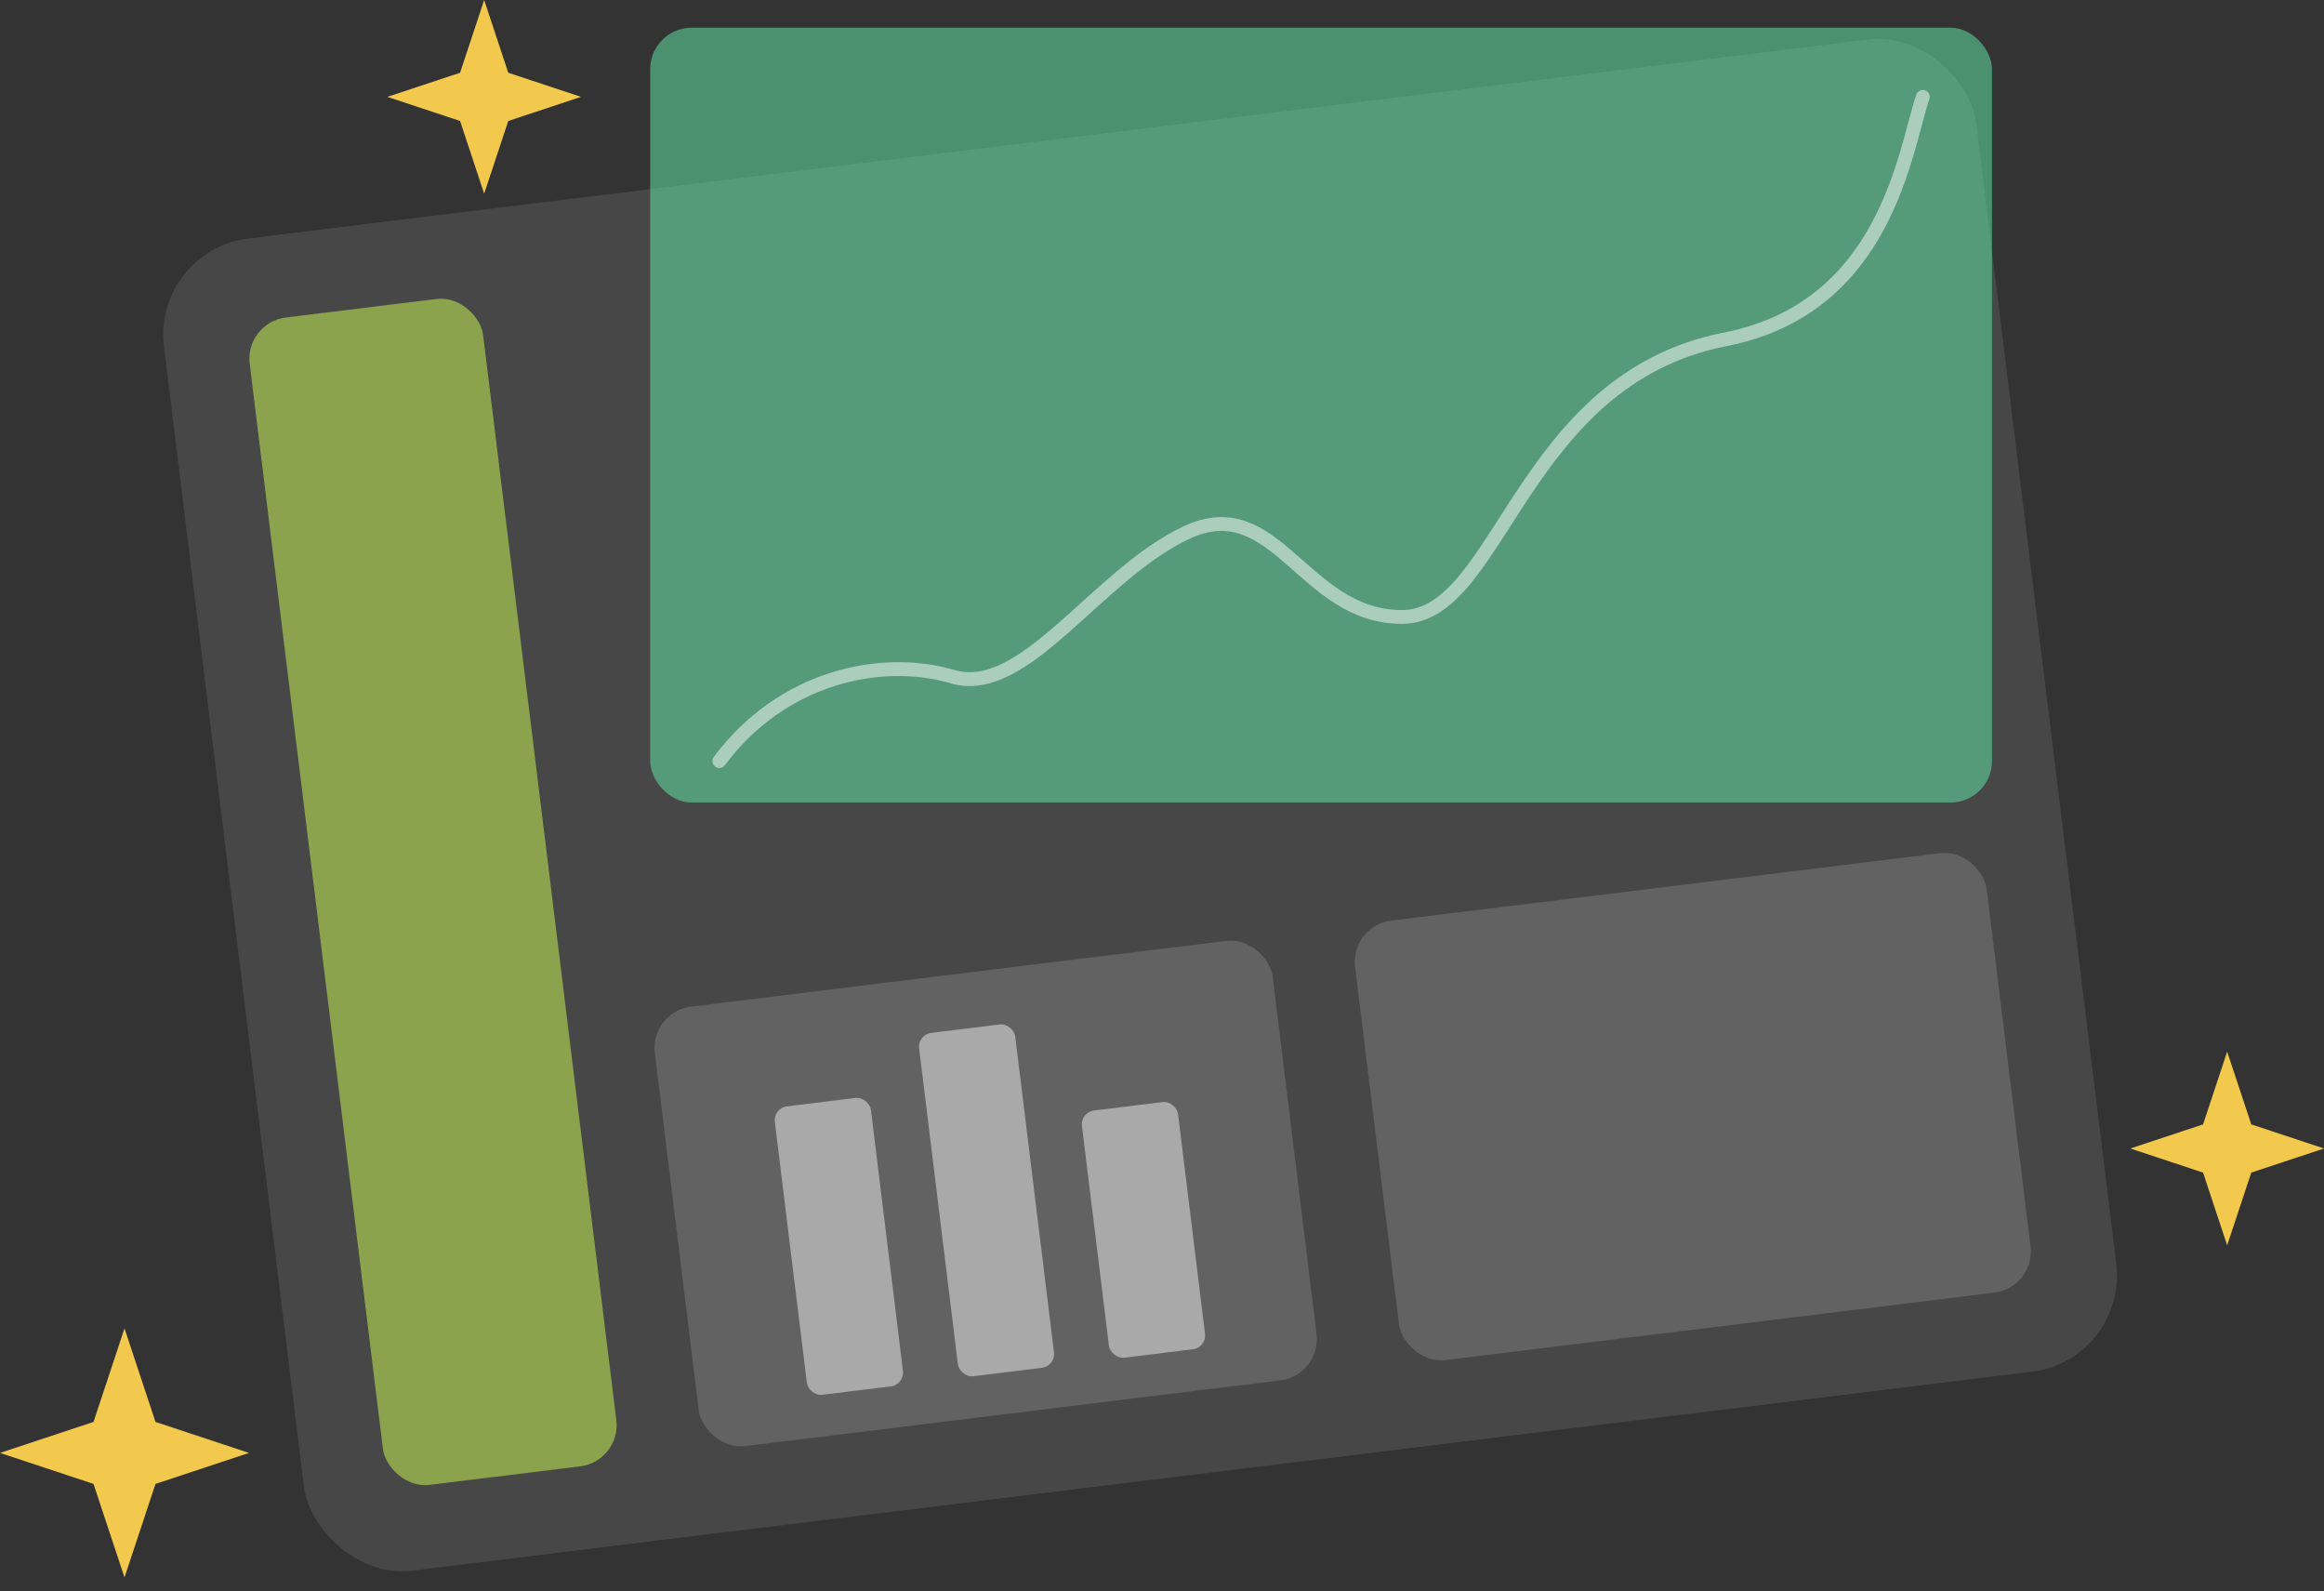 <svg width="168" height="115" viewBox="0 0 168 115" fill="none" xmlns="http://www.w3.org/2000/svg">
<rect x="0" y="0" width="168" height="115" fill="#333333" stroke="none"/>
<rect x="11" y="18.087" width="132" height="97" rx="7" transform="rotate(-7 11 18.087)" fill="white" fill-opacity="0.1"/>
<rect x="17.686" y="23.311" width="17" height="85" rx="3" transform="rotate(-7 17.686 23.311)" fill="#D1FF52" fill-opacity="0.5"/>
<rect x="46.974" y="73.113" width="45" height="32" rx="3" transform="rotate(-7 46.974 73.113)" fill="white" fill-opacity="0.15"/>
<rect x="97.594" y="66.897" width="46" height="32" rx="3" transform="rotate(-7 97.594 66.897)" fill="white" fill-opacity="0.15"/>
<rect x="55.889" y="80.078" width="7" height="21" rx="1" transform="rotate(-7 55.889 80.078)" fill="white" fill-opacity="0.45"/>
<rect x="66.32" y="74.767" width="7" height="25" rx="1" transform="rotate(-7 66.32 74.767)" fill="white" fill-opacity="0.45"/>
<rect x="78.091" y="80.375" width="7" height="18" rx="1" transform="rotate(-7 78.091 80.375)" fill="white" fill-opacity="0.45"/>
<rect opacity="0.5" x="47" y="2" width="97" height="56" rx="3" fill="#64EEAC"/>
<path d="M52 55C56.545 48.905 63.687 47.381 68.881 48.905C74.075 50.429 79.269 41.54 85.761 38.492C92.254 35.444 94.201 44.587 101.343 44.587C108.485 44.587 109.865 27.428 124.716 24.524C136.403 22.238 137.701 10.809 139 7" stroke="white" stroke-opacity="0.5" stroke-linecap="round" stroke-linejoin="round"/>
<path d="M9 96L11.24 102.76L18 105L11.24 107.24L9 114L6.76 107.24L0 105L6.76 102.76L9 96Z" fill="#F2C94C"/>
<path d="M35 0L36.742 5.258L42 7L36.742 8.742L35 14L33.258 8.742L28 7L33.258 5.258L35 0Z" fill="#F2C94C"/>
<path d="M161 76L162.742 81.258L168 83L162.742 84.742L161 90L159.258 84.742L154 83L159.258 81.258L161 76Z" fill="#F2C94C"/>
</svg>
